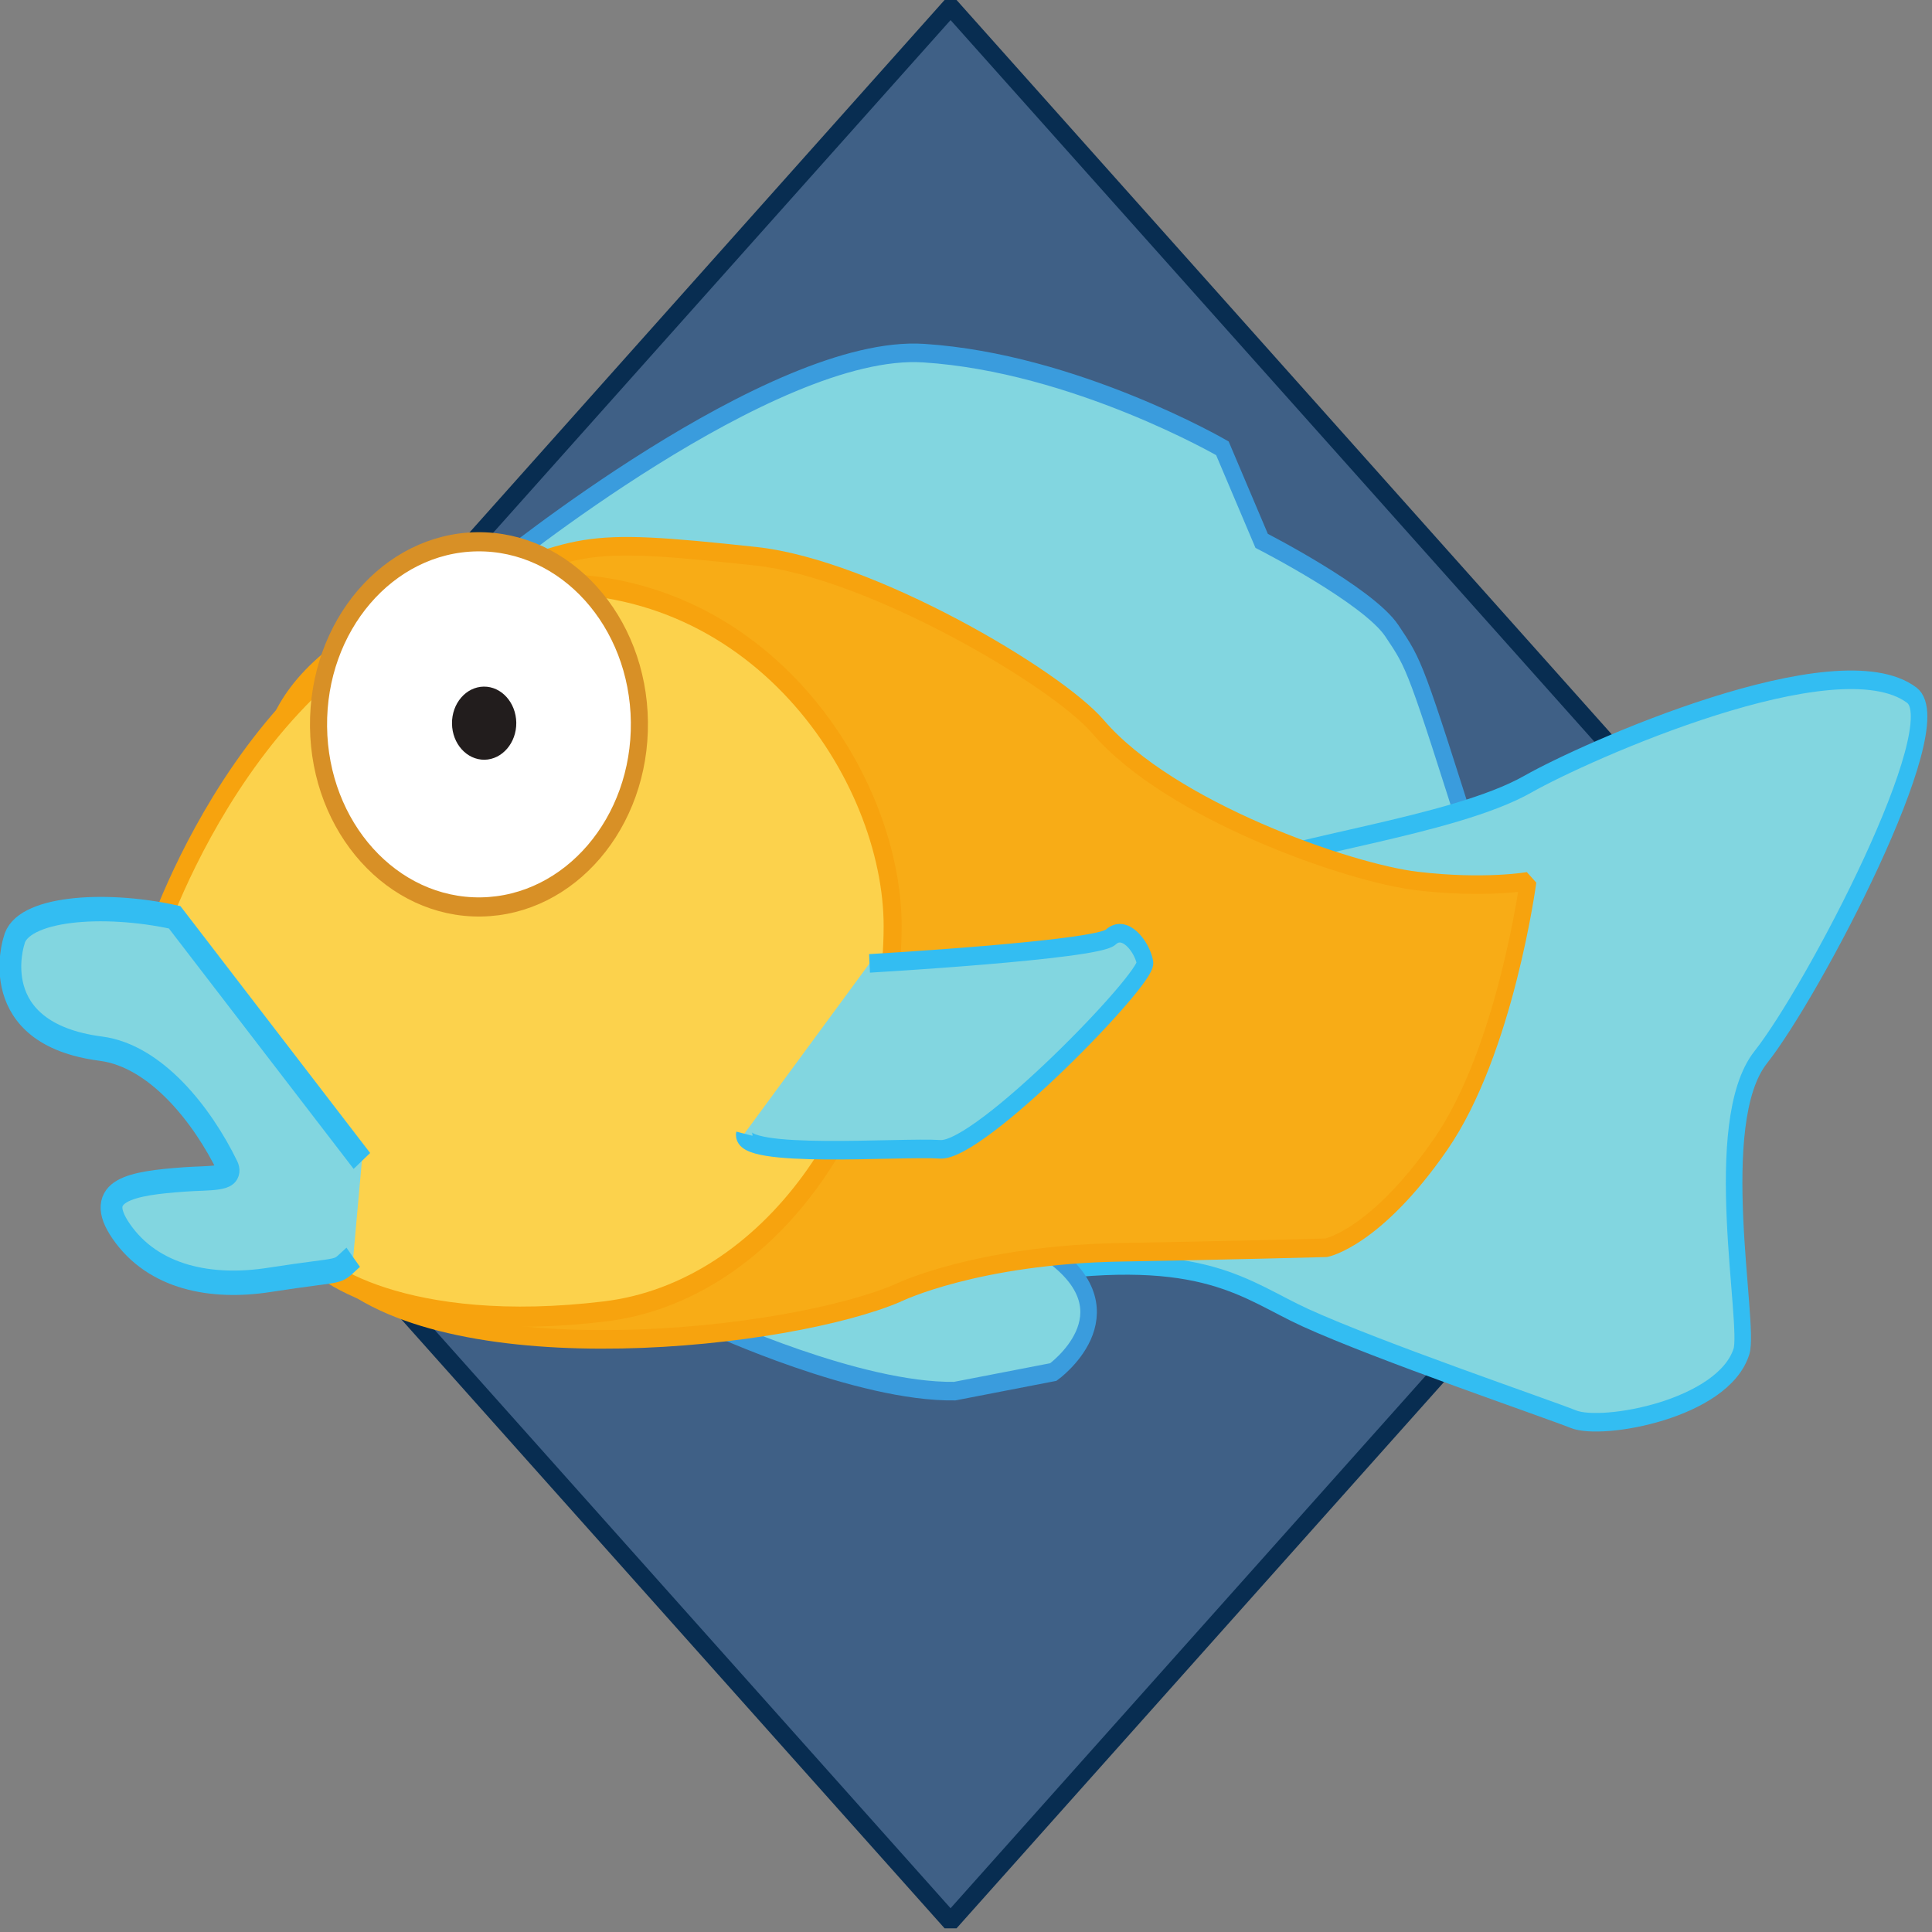 <?xml version="1.0" encoding="UTF-8" standalone="no"?>
<svg
    width="16"
    height="16"
    viewBox="0 0 16 16"
    version="1.1"
    xml:space="preserve"
    style="clip-rule:evenodd;fill-rule:evenodd;stroke-miterlimit:1.414"
    id="svg25"
    xmlns="http://www.w3.org/2000/svg"
><rect x="0" y="0" width="16" height="16" fill="#808080" stroke="none"/><defs
     id="defs29" /><g
     id="g12"
     transform="matrix(0.149,0,0,0.167,-2.068,-0.06)"><path
       id="path3437"
       d="M 24.673,42.732 66.713,0.691 114.194,48.173 66.713,95.653 22.548,51.483"
       style="fill:#3f6086;stroke:#082d51;stroke-width:0.94px" /><path
       id="path3439"
       d="m 41.419,28.532 c 0,0 15.377,-11.143 23.791,-10.661 8.418,0.48 16.611,4.719 16.611,4.719 l 2.183,4.591 c 0,0 5.924,2.7 7.239,4.463 1.288,1.723 1.255,1.588 4.67,11.215 0,0 -33.582,3.41 -36.862,-0.105 -3.28,-3.517 -17.632,-14.223 -17.632,-14.223 v 0 z"
       style="fill:#82d6e0;stroke:#3a9cdd;stroke-width:0.92px" /><path
       id="path3441"
       d="m 82.05,43.689 c 3.003,-1.369 12.576,-2.329 16.754,-4.446 3.183,-1.615 17.187,-7.185 21.332,-4.41 2.259,1.514 -5.486,14.676 -8.392,17.953 -2.878,3.249 -0.585,13.212 -1.074,14.596 -1.013,2.857 -7.718,3.936 -9.336,3.356 -1.519,-0.543 -10.795,-3.363 -14.907,-5.037 -3.346,-1.363 -5.571,-3.435 -15.123,-2.222 -9.55,1.21 10.747,-19.791 10.747,-19.791 v 0 z"
       style="fill:#82d6e0;stroke:#33bdf2;stroke-width:0.92px" /><path
       id="path3443"
       d="m 53.41,66.04 c 0,0 8.181,3.377 13.533,3.306 l 5.481,-0.947 c 0,0 4.474,-2.87 -0.094,-5.859"
       style="fill:#82d6e0;stroke:#3a9cdd;stroke-width:0.92px" /><path
       id="path3445"
       d="m 63.81,64.468 c -5.998,2.309 -24.635,4.176 -31.244,-1.027 -3.733,-2.94 -8.548,-15.136 -8.548,-15.136 0,0 4.578,-8.508 5.059,-8.696 0,0 -2.392,-5.71 9.652,-9.701 7.701,-2.55 6.937,-2.95 17.159,-1.964 6.377,0.614 16.691,6.026 19.018,8.451 4.003,4.17 13.935,7.249 17.708,7.651 3.779,0.402 6.199,0.015 6.199,0.015 0,0 -1.252,8.391 -4.866,13.051 -3.616,4.66 -6.359,5.125 -6.359,5.125 0,0 -5.89,0.141 -11.339,0.222 -8.097,0.117 -12.441,2.007 -12.441,2.007 v 2.6e-5 z"
       style="fill:#f8ac16;stroke:#f7a30e;stroke-width:0.92px" /><path
       id="path3447"
       d="m 22.503,46.899 c 0,0 6.003,-16.496 20.477,-17.535 12.904,-0.922 20.53,9.451 20.513,16.948 -0.023,9.29 -6.901,18.098 -15.991,19.08 -11.014,1.188 -16.302,-1.99 -16.635,-3.145 -0.331,-1.161 -10.591,-11.195 -8.364,-15.348 v 0 z"
       style="fill:#fcd24c;stroke:#f7a30e;stroke-width:1px" /><path
       id="path3449"
       d="m 33.511,62.708 c -1.105,0.87 -0.173,0.5 -4.68,1.123 -3.181,0.441 -6.428,-0.093 -8.22,-2.417 -1.575,-2.046 0.552,-2.377 3.535,-2.567 1.333,-0.087 2.733,0.02 2.384,-0.621 -1.397,-2.56 -3.977,-5.507 -7.044,-5.863 -6.527,-0.755 -4.832,-5.339 -4.832,-5.339 0.382,-1.63 4.934,-1.959 8.932,-1.177 l 10.407,12.084"
       style="fill:#82d6e0;stroke:#33bdf2;stroke-width:1.21px" /><path
       id="path3451"
       d="m 49.417,36.162 c 0.067,4.996 -3.87,9.104 -8.802,9.173 -4.926,0.065 -8.97,-3.936 -9.031,-8.937 -0.066,-4.999 3.87,-9.105 8.797,-9.171 4.929,-0.066 8.972,3.934 9.036,8.935 z"
       style="fill:#ffffff;fill-rule:nonzero;stroke:#d89026;stroke-width:0.95px" /><path
       id="path3453"
       d="m 42.575,36.196 c 0.013,1.001 -0.781,1.824 -1.764,1.839 -0.985,0.01 -1.796,-0.789 -1.809,-1.789 -0.016,-1.001 0.776,-1.824 1.763,-1.837 0.985,-0.012 1.792,0.789 1.81,1.788 z"
       style="fill:#221d1d;fill-rule:nonzero" /><path
       id="path3455"
       d="m 62.209,48.134 c 0,0 12.619,-0.652 13.4,-1.299 0.778,-0.652 1.743,0.458 1.909,1.255 0.168,0.797 -9.171,9.393 -11.383,9.264 -2.209,-0.134 -11.181,0.507 -10.884,-0.775"
       style="fill:#82d6e0;stroke:#33bdf2;stroke-width:0.92px" /></g></svg>
